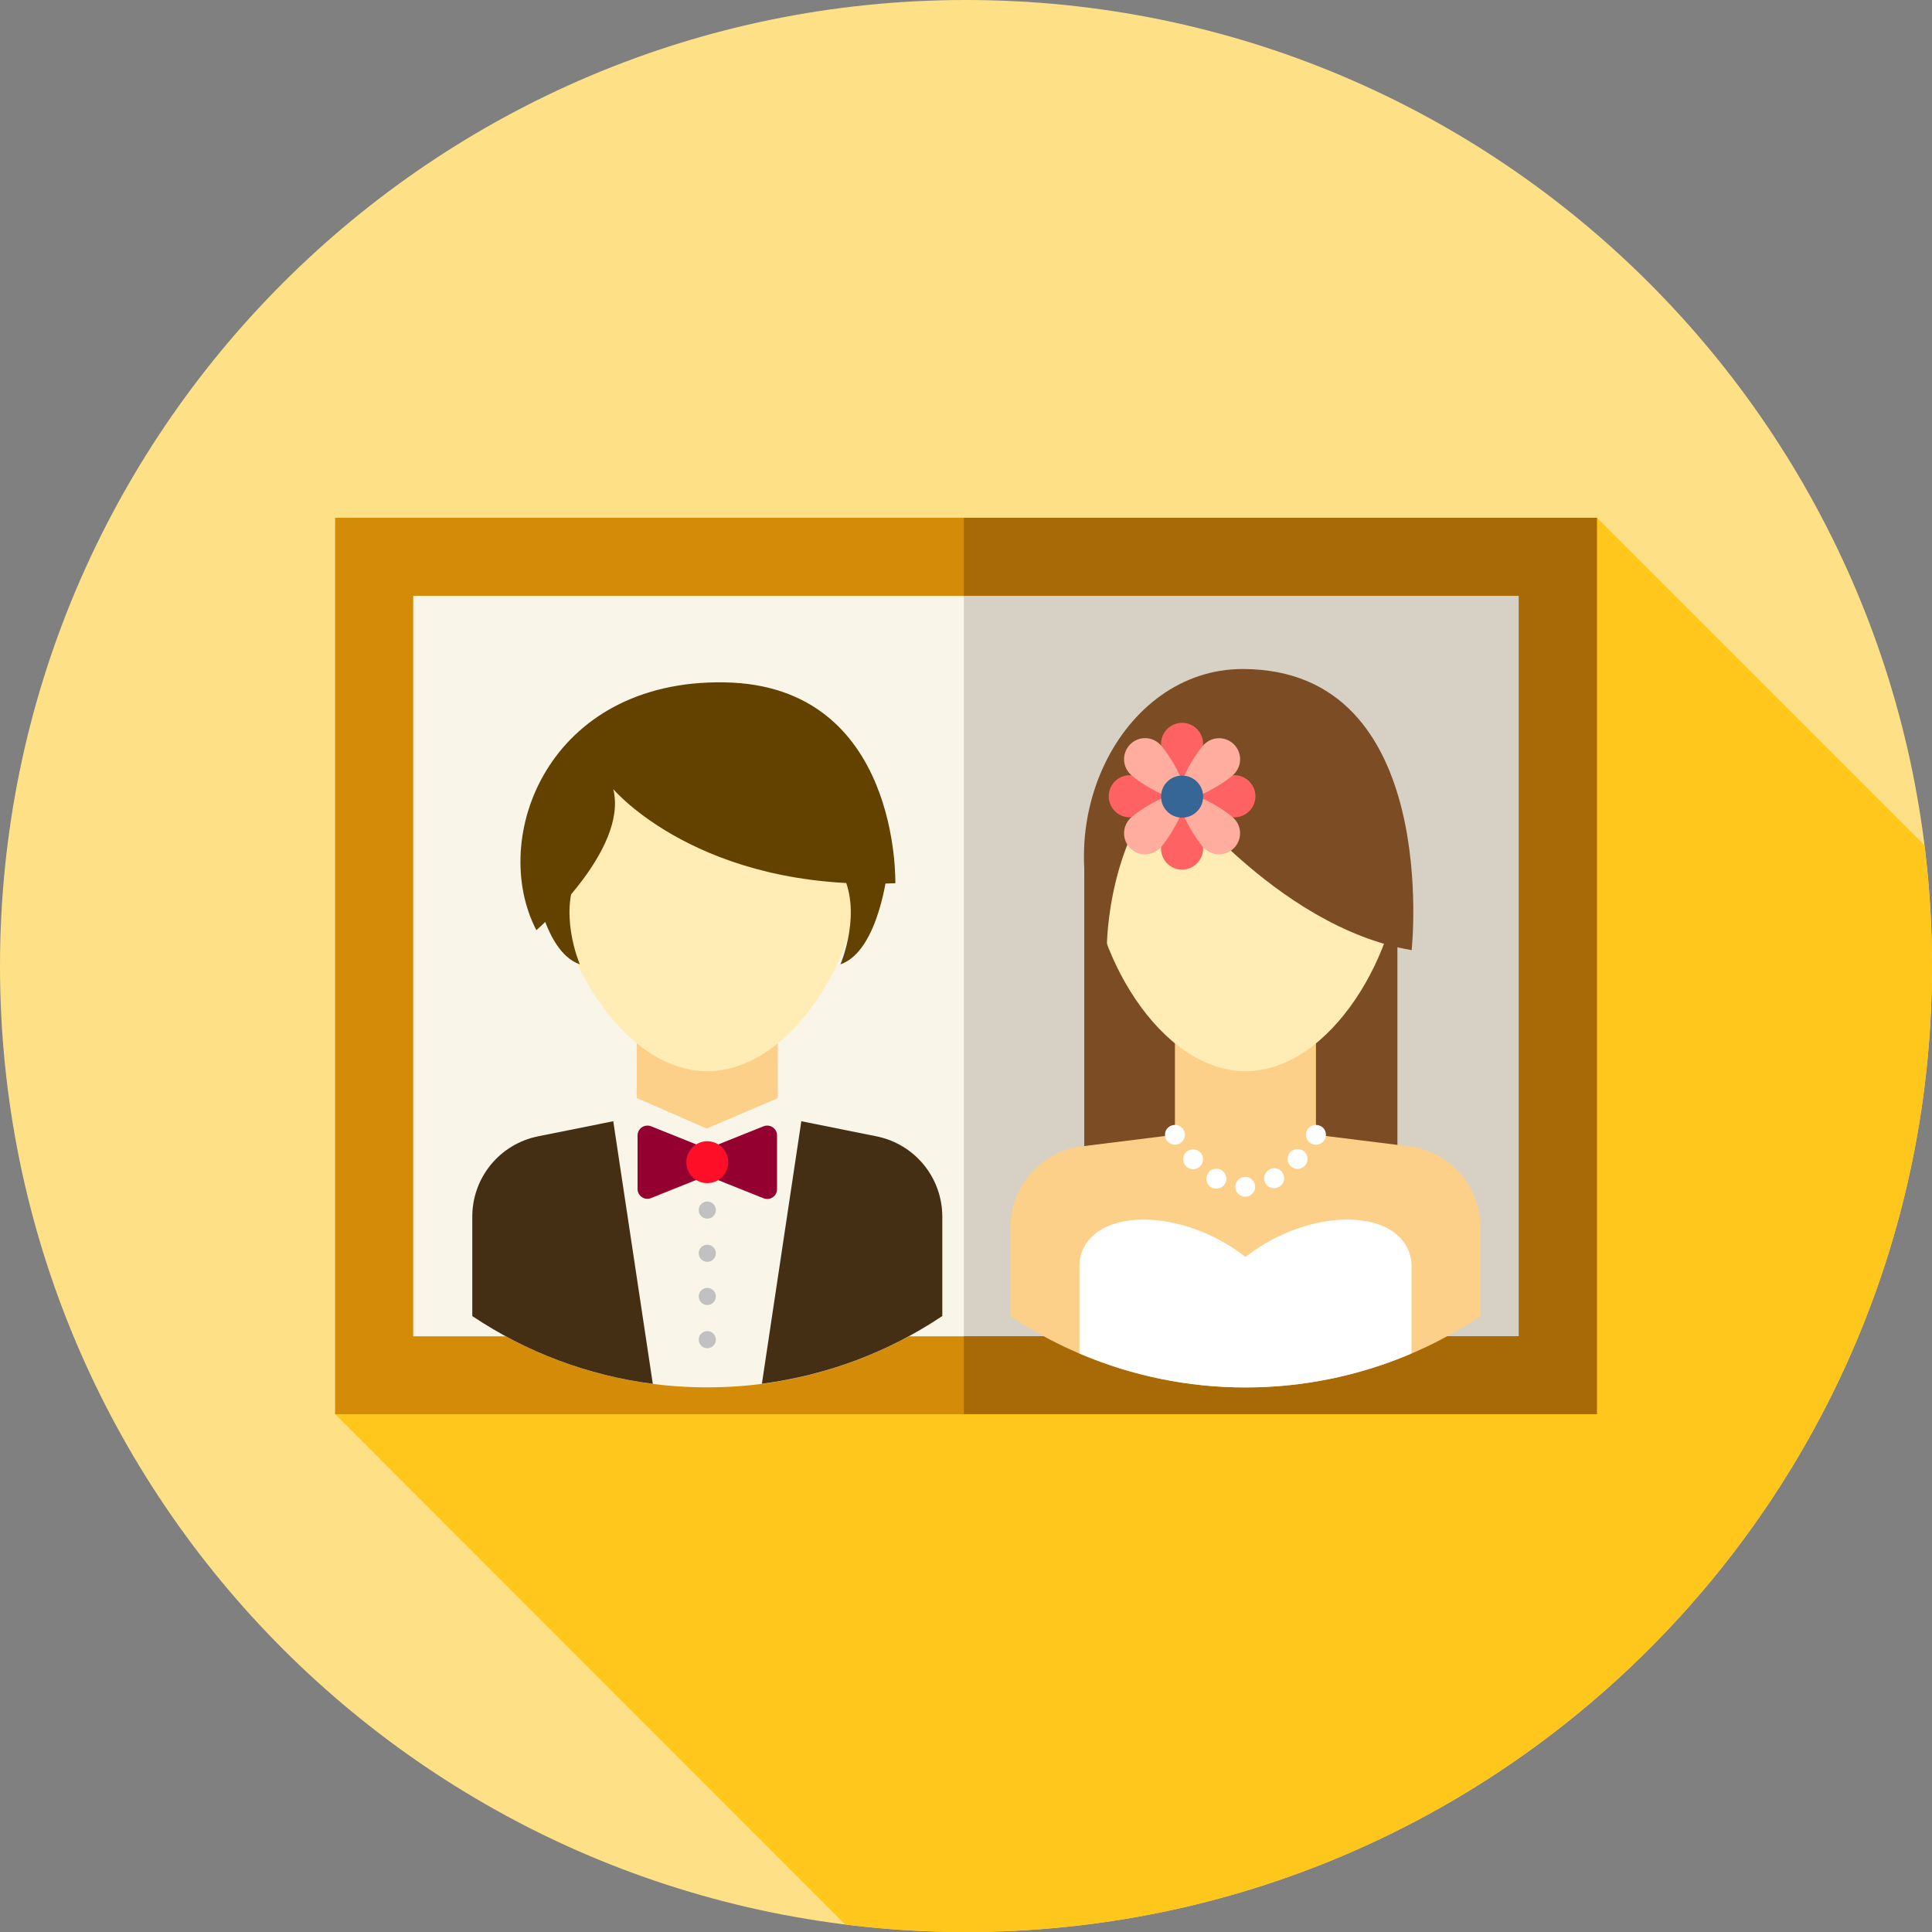 <svg width="337" height="337" viewBox="0 0 337 337" fill="none" xmlns="http://www.w3.org/2000/svg">
<rect x="0" y="0" width="337" height="337" fill="#808080" stroke="none"/>
<g clip-path="url(#clip0)">
<path d="M168.5 337C261.56 337 337 261.56 337 168.5C337 75.44 261.56 0 168.5 0C75.44 0 0 75.44 0 168.5C0 261.56 75.44 337 168.5 337Z" fill="#FEE187"/>
<path d="M337 168.5C336.996 161.459 336.557 154.424 335.684 147.437L278.532 90.286L58.442 246.655L147.438 335.697C154.424 336.57 161.459 337.009 168.5 337.013C261.557 337 337 261.557 337 168.5Z" fill="#FFC61B"/>
<path d="M271.746 97.131H65.267V239.882H271.746V97.131Z" fill="#F9F5E8"/>
<path d="M271.746 97.131H168.125V239.882H271.746V97.131Z" fill="#D6D1C4"/>
<path d="M278.545 246.681H58.455V90.319H278.545V246.681ZM72.073 233.096H264.927V103.93H72.073V233.096Z" fill="#D48B07"/>
<path d="M278.545 90.319H168.125V103.937H264.927V233.07H168.125V246.681H278.545V90.319Z" fill="#A86A07"/>
<path d="M243.752 151.571H189.128V207.143H243.752V151.571Z" fill="#7C4C25"/>
<path d="M246.76 200.081L229.542 197.935V180.512H204.945V197.935L187.733 200.081C184.495 200.729 181.581 202.478 179.487 205.032C177.393 207.585 176.248 210.785 176.247 214.087V229.575C188.376 237.697 202.649 242.023 217.247 242.002C231.842 242.024 246.113 237.698 258.239 229.575V214.087C258.239 210.786 257.095 207.587 255.002 205.033C252.909 202.48 249.997 200.73 246.76 200.081Z" fill="#FCD088"/>
<path d="M244.325 149.958C244.325 165.808 232.201 186.851 217.247 186.851C202.292 186.851 190.161 165.788 190.161 149.958C190.161 134.129 202.292 121.261 217.247 121.261C232.201 121.261 244.325 134.109 244.325 149.958Z" fill="#FFEDB5"/>
<path d="M203.332 136.077C203.332 136.077 222.381 161.747 246.234 165.729C246.234 165.729 251.532 116.699 216.746 116.699C195.381 116.699 181.967 144.193 193.051 166.223C193.064 166.223 192.564 148.504 203.332 136.077Z" fill="#7C4C25"/>
<path d="M202.516 129.758C202.516 128.784 202.903 127.85 203.592 127.161C204.28 126.472 205.215 126.085 206.189 126.085C207.163 126.085 208.097 126.472 208.786 127.161C209.474 127.85 209.862 128.784 209.862 129.758C209.862 131.785 208.216 138.934 206.189 138.934C204.161 138.934 202.516 131.799 202.516 129.758Z" fill="#FF6262"/>
<path d="M209.862 148.017C209.862 148.991 209.474 149.925 208.786 150.614C208.097 151.303 207.163 151.69 206.189 151.69C205.215 151.69 204.28 151.303 203.592 150.614C202.903 149.925 202.516 148.991 202.516 148.017C202.516 145.989 204.161 138.802 206.189 138.802C208.216 138.802 209.862 145.989 209.862 148.017Z" fill="#FF6262"/>
<path d="M215.311 135.221C216.286 135.221 217.22 135.608 217.908 136.297C218.597 136.986 218.984 137.92 218.984 138.894C218.984 139.868 218.597 140.802 217.908 141.491C217.22 142.18 216.286 142.567 215.311 142.567C213.284 142.567 206.136 140.921 206.136 138.894C206.136 136.867 213.258 135.221 215.311 135.221Z" fill="#FF6262"/>
<path d="M197.066 142.567C196.092 142.567 195.158 142.18 194.469 141.491C193.78 140.802 193.393 139.868 193.393 138.894C193.393 137.92 193.78 136.986 194.469 136.297C195.158 135.608 196.092 135.221 197.066 135.221C199.093 135.221 206.248 136.867 206.248 138.894C206.248 140.921 199.093 142.567 197.066 142.567Z" fill="#FF6262"/>
<path d="M210.046 129.844C210.735 129.155 211.669 128.768 212.642 128.768C213.616 128.768 214.55 129.155 215.239 129.844C215.928 130.532 216.314 131.466 216.314 132.44C216.314 133.414 215.928 134.348 215.239 135.037C213.804 136.472 207.584 140.368 206.149 138.934C204.714 137.499 208.611 131.279 210.046 129.844Z" fill="#FFAD9E"/>
<path d="M202.332 147.944C201.643 148.631 200.711 149.016 199.738 149.016C198.766 149.016 197.833 148.631 197.145 147.944C196.456 147.256 196.07 146.322 196.07 145.348C196.07 144.374 196.456 143.44 197.145 142.751C198.573 141.316 204.793 137.42 206.228 138.855C207.663 140.289 203.766 146.509 202.332 147.944Z" fill="#FFAD9E"/>
<path d="M215.233 142.751C215.921 143.44 216.308 144.374 216.308 145.348C216.308 146.322 215.921 147.256 215.233 147.944C214.542 148.63 213.609 149.014 212.636 149.014C211.663 149.014 210.73 148.63 210.039 147.944C208.604 146.509 204.708 140.289 206.143 138.855C207.578 137.42 213.804 141.316 215.233 142.751Z" fill="#FFAD9E"/>
<path d="M197.145 135.024C196.456 134.335 196.07 133.401 196.07 132.427C196.07 131.453 196.456 130.519 197.145 129.831C197.485 129.489 197.889 129.218 198.334 129.033C198.779 128.848 199.256 128.753 199.738 128.753C200.22 128.753 200.697 128.848 201.142 129.033C201.587 129.218 201.992 129.489 202.332 129.831C203.766 131.265 207.663 137.485 206.228 138.92C204.793 140.355 198.573 136.472 197.145 135.024Z" fill="#FFAD9E"/>
<path d="M206.195 142.626C208.224 142.626 209.868 140.982 209.868 138.953C209.868 136.925 208.224 135.28 206.195 135.28C204.167 135.28 202.523 136.925 202.523 138.953C202.523 140.982 204.167 142.626 206.195 142.626Z" fill="#366695"/>
<path d="M245.549 217.819C242.844 212.053 232.872 211.04 223.276 215.542C221.13 216.545 219.106 217.793 217.247 219.261C215.387 217.793 213.363 216.545 211.217 215.542C201.621 211.04 191.649 212.06 188.944 217.819C188.568 218.627 188.345 219.497 188.286 220.386V236.091C197.439 240.004 207.292 242.02 217.247 242.015C227.202 242.02 237.054 240.004 246.208 236.091V220.386C246.148 219.497 245.925 218.627 245.549 217.819Z" fill="white"/>
<path d="M229.542 199.679C229.08 199.674 228.639 199.49 228.311 199.166C227.987 198.838 227.805 198.396 227.804 197.935C227.806 197.476 227.988 197.036 228.311 196.711C228.645 196.397 229.087 196.222 229.545 196.222C230.004 196.222 230.445 196.397 230.779 196.711C231.103 197.036 231.285 197.476 231.286 197.935C231.286 198.396 231.104 198.838 230.779 199.166C230.449 199.491 230.005 199.675 229.542 199.679Z" fill="white"/>
<path d="M215.469 207.058C215.462 206.597 215.637 206.153 215.957 205.821C216.276 205.489 216.714 205.297 217.174 205.287C217.402 205.283 217.629 205.323 217.842 205.407C218.054 205.49 218.248 205.614 218.412 205.773C218.577 205.931 218.708 206.12 218.8 206.329C218.891 206.538 218.94 206.764 218.945 206.992C218.947 207.221 218.904 207.449 218.818 207.662C218.732 207.875 218.604 208.068 218.442 208.231C218.281 208.394 218.088 208.523 217.876 208.611C217.664 208.699 217.437 208.743 217.207 208.743C216.755 208.743 216.321 208.567 215.996 208.252C215.672 207.938 215.483 207.509 215.469 207.058ZM211.277 207.13C210.879 206.895 210.591 206.513 210.474 206.067C210.357 205.621 210.421 205.147 210.651 204.747C210.764 204.547 210.915 204.371 211.096 204.23C211.277 204.089 211.485 203.984 211.706 203.923C211.927 203.862 212.159 203.845 212.386 203.874C212.614 203.902 212.834 203.975 213.034 204.089C213.234 204.202 213.41 204.353 213.551 204.534C213.693 204.715 213.797 204.922 213.858 205.144C213.919 205.365 213.936 205.596 213.908 205.824C213.879 206.052 213.806 206.272 213.692 206.472C213.537 206.733 213.316 206.949 213.052 207.099C212.788 207.249 212.489 207.328 212.185 207.327C211.872 207.342 211.561 207.274 211.283 207.13H211.277ZM220.735 206.386C220.507 205.984 220.449 205.507 220.572 205.062C220.696 204.616 220.991 204.238 221.393 204.01C221.791 203.778 222.265 203.713 222.711 203.831C223.156 203.948 223.537 204.237 223.769 204.635C223.883 204.835 223.956 205.055 223.985 205.283C224.013 205.511 223.996 205.742 223.935 205.963C223.874 206.185 223.77 206.392 223.628 206.573C223.487 206.754 223.311 206.905 223.111 207.018C222.848 207.175 222.548 207.257 222.242 207.255C221.936 207.257 221.636 207.177 221.371 207.025C221.106 206.872 220.887 206.652 220.735 206.386ZM206.82 203.372C206.513 203.027 206.355 202.575 206.38 202.114C206.404 201.653 206.61 201.22 206.952 200.91C207.297 200.606 207.749 200.45 208.208 200.475C208.668 200.501 209.098 200.707 209.407 201.048C209.561 201.218 209.679 201.416 209.756 201.631C209.832 201.846 209.865 202.075 209.853 202.303C209.841 202.531 209.783 202.755 209.684 202.961C209.585 203.167 209.446 203.351 209.276 203.503C208.96 203.793 208.546 203.953 208.117 203.951C207.872 203.951 207.631 203.899 207.407 203.799C207.184 203.699 206.984 203.554 206.82 203.372ZM225.145 203.431C224.81 203.114 224.614 202.677 224.599 202.216C224.585 201.755 224.752 201.307 225.066 200.969C225.383 200.634 225.82 200.438 226.281 200.424C226.741 200.409 227.19 200.576 227.528 200.89C227.864 201.207 228.061 201.643 228.076 202.105C228.091 202.566 227.922 203.015 227.607 203.352C227.444 203.525 227.247 203.663 227.028 203.757C226.81 203.851 226.574 203.899 226.336 203.898C225.894 203.9 225.468 203.732 225.145 203.431Z" fill="white"/>
<path d="M204.945 199.679C204.483 199.674 204.042 199.49 203.714 199.166C203.389 198.838 203.207 198.396 203.207 197.935C203.208 197.476 203.39 197.036 203.714 196.711C204.047 196.397 204.487 196.223 204.945 196.223C205.402 196.223 205.842 196.397 206.176 196.711C206.501 197.035 206.685 197.475 206.689 197.935C206.686 198.397 206.502 198.839 206.176 199.166C205.849 199.492 205.407 199.676 204.945 199.679Z" fill="white"/>
<path d="M135.669 178.656H111.072V203.253H135.669V178.656Z" fill="#FCD088"/>
<path d="M106.978 195.579L93.86 198.211C90.622 198.861 87.709 200.612 85.616 203.167C83.523 205.721 82.38 208.922 82.381 212.224V229.568C94.507 237.691 108.778 242.017 123.374 241.995C137.969 242.017 152.24 237.691 164.366 229.568V212.231C164.369 208.927 163.226 205.725 161.133 203.169C159.04 200.613 156.126 198.861 152.887 198.211L139.769 195.579L137.453 192.195C137.241 191.885 136.928 191.659 136.568 191.555C136.207 191.452 135.821 191.478 135.478 191.629L123.275 196.849L111.309 191.629C110.967 191.477 110.582 191.449 110.222 191.55C109.861 191.651 109.547 191.874 109.334 192.182L106.978 195.579Z" fill="#F9F5E8"/>
<path d="M150.459 149.958C150.459 165.808 138.328 186.851 123.374 186.851C108.419 186.851 96.295 165.788 96.295 149.958C96.295 134.129 108.419 121.261 123.374 121.261C138.328 121.261 150.459 134.109 150.459 149.958Z" fill="#FFEDB5"/>
<path d="M106.978 137.657C106.978 137.657 122.051 155.547 156.172 154.059C156.172 154.059 157.08 119.523 126.355 119.023C95.63 118.523 85.191 146.108 93.557 162.254C93.557 162.254 109.624 148.339 106.978 137.657Z" fill="#634200"/>
<path d="M154.803 151.815C154.803 151.815 153.315 165.893 146.602 168.21C146.602 168.21 150.663 158.772 146.602 151.815" fill="#634200"/>
<path d="M92.938 151.815C92.938 151.815 94.426 165.893 101.139 168.21C101.139 168.21 97.078 158.772 101.139 151.815" fill="#634200"/>
<path d="M106.971 195.578L93.86 198.211C90.622 198.858 87.708 200.608 85.615 203.162C83.522 205.715 82.379 208.916 82.381 212.218V229.562C91.819 235.889 102.599 239.936 113.869 241.383L106.971 195.578Z" fill="#442F15"/>
<path d="M152.887 198.211L139.776 195.578L132.898 241.363C144.16 239.914 154.932 235.872 164.366 229.555V212.224C164.367 208.922 163.224 205.721 161.131 203.167C159.038 200.612 156.125 198.861 152.887 198.211Z" fill="#442F15"/>
<path d="M122.123 199.89L113.566 196.46C113.306 196.356 113.024 196.317 112.745 196.347C112.466 196.377 112.198 196.475 111.966 196.632C111.733 196.789 111.543 197.001 111.411 197.249C111.279 197.496 111.21 197.773 111.21 198.053V207.387C111.209 207.668 111.277 207.945 111.408 208.194C111.539 208.442 111.73 208.655 111.963 208.812C112.196 208.97 112.464 209.067 112.744 209.096C113.023 209.126 113.306 209.085 113.566 208.979L122.123 205.55C122.441 205.425 122.715 205.206 122.907 204.923C123.1 204.64 123.202 204.306 123.202 203.964V201.502C123.206 201.156 123.105 200.817 122.912 200.529C122.72 200.241 122.445 200.018 122.123 199.89Z" fill="#940030"/>
<path d="M124.624 199.89L133.181 196.46C133.441 196.356 133.723 196.317 134.002 196.347C134.281 196.377 134.549 196.475 134.781 196.632C135.014 196.789 135.204 197.001 135.336 197.249C135.468 197.496 135.537 197.773 135.537 198.053V207.426C135.537 207.707 135.468 207.983 135.337 208.231C135.205 208.479 135.014 208.69 134.781 208.847C134.549 209.004 134.281 209.101 134.002 209.13C133.723 209.158 133.441 209.118 133.181 209.012L124.624 205.59C124.306 205.462 124.034 205.242 123.842 204.958C123.649 204.674 123.546 204.34 123.545 203.997V201.502C123.541 201.156 123.642 200.817 123.835 200.529C124.027 200.241 124.303 200.018 124.624 199.89Z" fill="#940030"/>
<path d="M123.374 206.373C123.854 206.374 124.329 206.28 124.773 206.097C125.216 205.913 125.619 205.644 125.959 205.305C126.298 204.966 126.567 204.563 126.75 204.119C126.934 203.675 127.027 203.2 127.027 202.72C127.027 201.751 126.642 200.822 125.957 200.137C125.272 199.452 124.342 199.067 123.374 199.067C122.405 199.067 121.476 199.452 120.791 200.137C120.105 200.822 119.72 201.751 119.72 202.72C119.72 203.2 119.814 203.675 119.997 204.119C120.18 204.563 120.449 204.966 120.789 205.305C121.128 205.644 121.531 205.913 121.975 206.097C122.418 206.28 122.894 206.374 123.374 206.373Z" fill="#FF0F27"/>
<path d="M123.374 212.567C124.199 212.567 124.868 211.898 124.868 211.073C124.868 210.247 124.199 209.578 123.374 209.578C122.548 209.578 121.879 210.247 121.879 211.073C121.879 211.898 122.548 212.567 123.374 212.567Z" fill="#C1C1C1"/>
<path d="M123.374 220.103C124.199 220.103 124.868 219.434 124.868 218.609C124.868 217.784 124.199 217.115 123.374 217.115C122.548 217.115 121.879 217.784 121.879 218.609C121.879 219.434 122.548 220.103 123.374 220.103Z" fill="#C1C1C1"/>
<path d="M123.374 227.633C124.199 227.633 124.868 226.964 124.868 226.139C124.868 225.314 124.199 224.645 123.374 224.645C122.548 224.645 121.879 225.314 121.879 226.139C121.879 226.964 122.548 227.633 123.374 227.633Z" fill="#C1C1C1"/>
<path d="M123.374 235.169C124.199 235.169 124.868 234.5 124.868 233.675C124.868 232.85 124.199 232.181 123.374 232.181C122.548 232.181 121.879 232.85 121.879 233.675C121.879 234.5 122.548 235.169 123.374 235.169Z" fill="#C1C1C1"/>
</g>
<defs>
<clipPath id="clip0">
<rect width="337" height="337" fill="white"/>
</clipPath>
</defs>
</svg>
